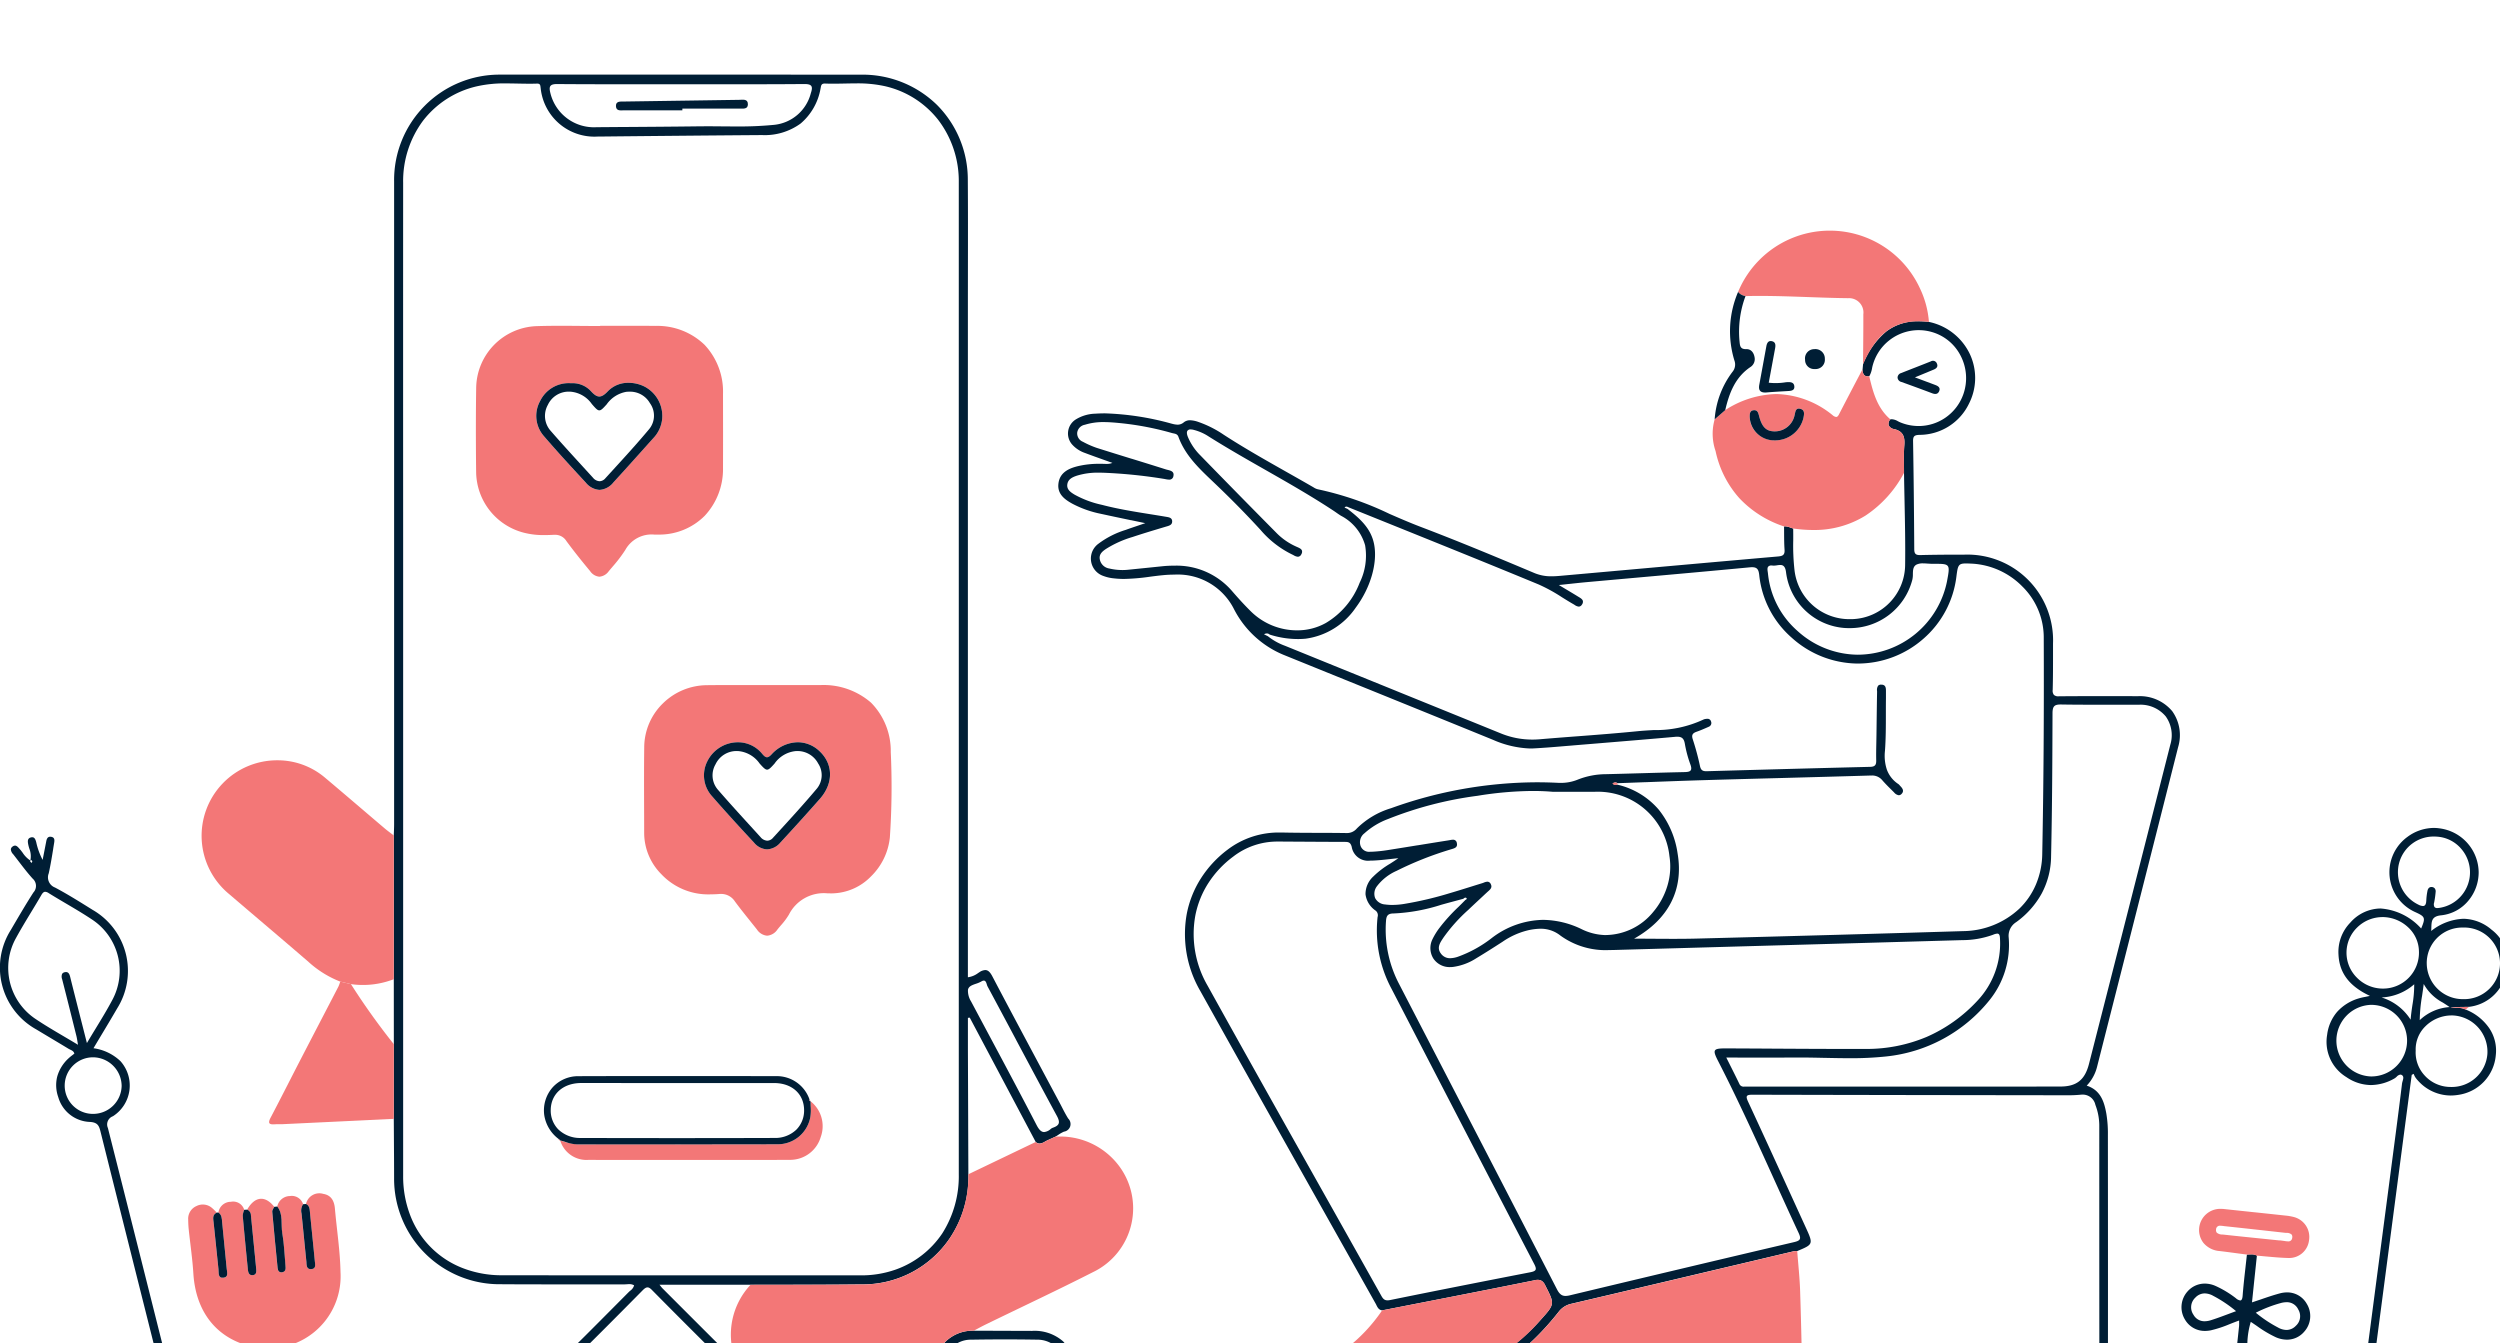 <svg xmlns="http://www.w3.org/2000/svg" xmlns:xlink="http://www.w3.org/1999/xlink" width="335" height="180" viewBox="0 0 335 180">
  <defs>
    <clipPath id="clip-path">
      <path id="Mask" d="M0,0H335a0,0,0,0,1,0,0V162.2A17.8,17.8,0,0,1,317.2,180H17.8A17.8,17.8,0,0,1,0,162.2V0A0,0,0,0,1,0,0Z" transform="translate(335 180) rotate(-180)" fill="#fff"/>
    </clipPath>
    <clipPath id="clip-path-2">
      <path id="Clip_2" data-name="Clip 2" d="M0,0H336V188H0Z" fill="none"/>
    </clipPath>
  </defs>
  <g id="Recurso_6_2x" data-name="Recurso 6@2x" clip-path="url(#clip-path)">
    <g id="Group_62" data-name="Group 62" transform="translate(0 10)">
      <g id="Group_3" data-name="Group 3">
        <path id="Clip_2-2" data-name="Clip 2" d="M0,0H336V188H0Z" fill="none"/>
        <g id="Group_3-2" data-name="Group 3" clip-path="url(#clip-path-2)">
          <path id="Fill_1" data-name="Fill 1" d="M331.347,188h-.166c-3.81-.013-7.652-.029-11.366-.044l-2.778-.011-55.192-.223c-37.71-.152-80.451-.325-122.264-.5-19.143-.079-39.257-.164-61.491-.261-14.721-.064-29.989-.134-43.46-.2h-.014l-21.852-.1h-.326c-.11,0-.194,0-.273-.01-.311-.029-.643-.1-.649-.539-.005-.366.192-.541.622-.552.163,0,.326,0,.45,0H24.473q-.384-1.539-.766-3.073l-.01-.041c-.554-2.223-1.126-4.521-1.7-6.808q-1.145-4.56-2.291-9.12l-.031-.122c-2.04-8.117-4.149-16.511-6.212-24.783-.187-.751-.375-1.212-1.413-1.274a4.573,4.573,0,0,1-4.245-3.33,4.757,4.757,0,0,1-.135-2.758,5.237,5.237,0,0,1,1.456-2.38,6.153,6.153,0,0,1,.563-.471c.093-.072.185-.143.275-.216-.076-.306-.32-.422-.557-.534a2.5,2.5,0,0,1-.229-.118c-.766-.465-1.541-.928-2.291-1.376l-.027-.016c-.652-.39-1.327-.793-1.988-1.193a9.464,9.464,0,0,1-3.414-13.347c1.052-1.8,2-3.422,3.021-5.011a1.292,1.292,0,0,0-.095-1.847c-.655-.721-1.259-1.509-1.844-2.272-.251-.327-.51-.665-.771-1a1.017,1.017,0,0,1-.315-.682.525.525,0,0,1,.233-.348.541.541,0,0,1,.325-.128c.227,0,.4.2.575.4l.081.091c.135.149.254.31.379.48a3.5,3.5,0,0,0,1.022,1.028,2.806,2.806,0,0,0-.14-1.6,5.409,5.409,0,0,1-.152-.581c-.071-.381-.105-.764.313-.9a.72.72,0,0,1,.222-.04c.342,0,.455.331.55.7a9.294,9.294,0,0,0,.85,2.334l.127-.645c.119-.6.242-1.23.36-1.848.054-.284.162-.61.528-.61a.824.824,0,0,1,.185.023c.424.1.4.45.349.77q-.067.4-.131.8l0,.025c-.176,1.082-.359,2.2-.6,3.289a1.457,1.457,0,0,0,.841,1.9c1.607.852,3.178,1.833,4.7,2.782l.338.211a9.443,9.443,0,0,1,3.294,13.2c-.707,1.221-1.445,2.451-2.159,3.64l-.015.025c-.329.548-.67,1.115-1,1.677a6.507,6.507,0,0,1,3.614,1.734,4.891,4.891,0,0,1-1.014,7.381,1.166,1.166,0,0,0-.669,1.575c2.95,11.644,5.8,22.977,8.944,35.522l.068.272c.672,2.678,1.367,5.448,1.979,8.19.1.462.276.463.589.463h.012l2.709,0h.01c2.723,0,5.539.007,8.309.03h.019a.7.7,0,0,0,.567-.178c.127-.16.068-.41.016-.631a2.014,2.014,0,0,1-.05-.259c-.342-3.584-.71-7.226-1.066-10.748l0-.044q-.152-1.5-.3-3a1.43,1.43,0,0,1,.79-.175c.107,0,.218-.005.326-.018l.677,7.058.646,6.737q.006.062.011.122c.059.654.105,1.171,1.156,1.171,11.84.014,23.867.072,35.5.128l8.717.041H85.2a1.536,1.536,0,0,0-.572-.827c-.064-.056-.124-.109-.181-.167l-1.815-1.823-.076-.076c-2.617-2.629-5.322-5.348-8.025-7.987-.455-.444-.641-.753-.641-1.066a1.546,1.546,0,0,1,.606-1.029c2.591-2.514,5.179-5.119,7.681-7.637q1.034-1.04,2.067-2.079c.065-.066.138-.128.208-.188a1.3,1.3,0,0,0,.518-.717,1.173,1.173,0,0,0-.649-.163c-.107,0-.214.008-.317.015s-.214.016-.318.016l-2.412,0q-1.91,0-3.819,0h-.308l-3.539,0c-2.591,0-4.583-.006-6.458-.02a14.138,14.138,0,0,1-14.341-14.167c0-1.854-.014-3.74-.026-5.563v-.01q-.008-1.217-.015-2.433,0-5,.007-10.006l-.005-8.6V101.953c0-.16.01-.32.016-.48.012-.354.025-.715.025-1.072q0-15.172,0-30.345v-.525c0-18.1,0-36.82,0-55.226A14.127,14.127,0,0,1,66.985,0H67l14,0h8.142c8.616,0,17.526,0,26.29.005a14.264,14.264,0,0,1,10.119,4.049,14.166,14.166,0,0,1,4.136,10.063c.029,3.872.022,7.81.015,11.617v.1c0,1.646-.006,3.348-.006,5.021v90.1a2.921,2.921,0,0,0,1.383-.575l.143-.092a1.546,1.546,0,0,1,.8-.3c.358,0,.643.251.952.841,2.262,4.309,4.6,8.674,6.853,12.894l.014.027.066.123q1.048,1.959,2.095,3.919c.108.2.214.408.316.606.257.5.522,1.011.824,1.49a1.027,1.027,0,0,1-.57,1.753,4.5,4.5,0,0,0-.777.44c-.114.075-.23.151-.346.22l-.347.158c-.255.116-.545.247-.82.379-.086.041-.172.089-.255.136a1.543,1.543,0,0,1-.715.261.8.8,0,0,1-.529-.218c-2.718-5.125-5.8-10.934-8.835-16.652,0,0-.007,0-.016,0a.677.677,0,0,0-.071.008c-.039.005-.092.012-.162.019q0,.643,0,1.291c0,.9,0,1.93,0,2.924q.017,4.789.036,9.579l0,.423.005,1.339q.01,2.7.02,5.395a14.7,14.7,0,0,1-2.479,8.563,14.067,14.067,0,0,1-11.891,6.2c-3.429.041-6.917.043-10.29.045-1.484,0-3.013,0-4.529.006H88.373c.077.093.137.168.187.23a2.745,2.745,0,0,0,.2.239l.021.021c2.954,2.956,6.008,6.013,9.022,9.012a1.25,1.25,0,0,1,.11.133c.1.126.194.257.357.257a.43.43,0,0,0,.192-.052c-.064.377.172.553.4.723a1.5,1.5,0,0,1,.287.253c.057.073.12.144.181.213.276.312.536.606.37,1.1L94.364,179.7l-.878.889-5.261,5.327H127.2c-1.873-1.633-1.985-3.607-1.94-5.488.051-2.144.031-4.273,0-6.448a6.414,6.414,0,0,1,.795-3.44,5.217,5.217,0,0,1,4.3-2.227h.125l2.319.009h.069c1.77.007,3.6.015,5.4.019a5.78,5.78,0,0,1,4.2,1.414,5.629,5.629,0,0,1,1.429,4.153c0,.765,0,1.541-.007,2.291-.009,1.6-.018,3.25.022,4.878a5.712,5.712,0,0,1-2.2,5.033h21.917c.116.008.231.018.346.028.237.021.482.042.723.043q2.993.018,5.987.032h.139c5.022.025,10.215.052,15.326.105h.065c.826,0,1.126-.172,1.168-1.138a12.662,12.662,0,0,1,2.38-6.951,11.136,11.136,0,0,1,5.823-4.147,21.185,21.185,0,0,0,5.978-2.877,27.853,27.853,0,0,0,4.916-4.382c.9-.994,1.391-1.542,1.472-2.111s-.222-1.155-.823-2.343l-.046-.09c-.288-.572-.554-.774-1.013-.774a2.286,2.286,0,0,0-.452.053c-5.246,1.062-10.586,2.107-15.752,3.118l-.009,0-.156.031-4.5.881c-.439-.057-.605-.386-.765-.705l0-.007c-.032-.063-.065-.129-.1-.191-2.091-3.723-4.219-7.508-6.277-11.168l-.033-.059-.01-.018c-5.638-10.028-11.468-20.4-17.16-30.618a15.2,15.2,0,0,1-1.828-10.37,13.7,13.7,0,0,1,1.862-4.7,14.693,14.693,0,0,1,3.589-3.884,11.286,11.286,0,0,1,7.07-2.309c.1,0,.209,0,.312,0,1.6.034,3.223.039,4.795.044,1.216,0,2.473.007,3.716.025h.044a1.715,1.715,0,0,0,1.4-.612,11,11,0,0,1,4.585-2.715,58.027,58.027,0,0,1,19.537-3.474c.926,0,1.867.024,2.8.07.131.007.261.01.388.01a5.919,5.919,0,0,0,2.295-.439,10.338,10.338,0,0,1,3.738-.727c1.592-.038,3.2-.084,4.761-.129h.01c1.893-.054,3.849-.11,5.774-.152.419-.009.725-.053.853-.241.107-.155.092-.4-.046-.784a15.893,15.893,0,0,1-.74-2.763c-.117-.694-.392-.952-1.017-.952-.082,0-.17,0-.269.013-3.468.313-6.994.6-10.4.882l-.253.021-2.12.174q-.752.062-1.5.127l-.034,0c-1.531.131-3.113.267-4.675.35-.152.008-.307.012-.46.012a13.462,13.462,0,0,1-4.993-1.169c-7.417-3.021-14.92-6.062-22.176-9l-5.944-2.409a13.082,13.082,0,0,1-6.584-6.116A8.425,8.425,0,0,0,157.344,67c-.484,0-1,.026-1.528.077-.567.055-1.14.128-1.695.2a27.809,27.809,0,0,1-3.487.3,11.687,11.687,0,0,1-1.378-.077,5.394,5.394,0,0,1-1.392-.317,2.46,2.46,0,0,1-.689-4.312A11.874,11.874,0,0,1,150.863,61l.029-.011c.523-.191,1.04-.365,1.639-.567l.026-.009c.286-.1.588-.2.912-.31l-1.908-.4-.023,0-.014,0c-1.384-.289-2.69-.563-4-.85a14.048,14.048,0,0,1-3.818-1.35c-1.056-.579-2.015-1.3-1.883-2.646.153-1.56,1.426-2.085,2.517-2.367a12.1,12.1,0,0,1,3.07-.338c.233,0,.474,0,.738.012l.151,0a1.849,1.849,0,0,0,.76-.138c-.369-.133-.742-.265-1.1-.393-.84-.3-1.709-.607-2.557-.93a4.12,4.12,0,0,1-1.695-1.094,2.226,2.226,0,0,1,.473-3.419,5.263,5.263,0,0,1,2.614-.758c.421-.028.856-.042,1.292-.042a37.405,37.405,0,0,1,8.876,1.371l.09.022a3.181,3.181,0,0,0,.743.123,1.266,1.266,0,0,0,.828-.307,1.3,1.3,0,0,1,.853-.285,3.728,3.728,0,0,1,1.1.224,14.6,14.6,0,0,1,3.406,1.719c2.753,1.786,5.655,3.426,8.461,5.012,1.148.649,2.335,1.32,3.5,1.995l.084.049a1.743,1.743,0,0,0,.562.251,42.678,42.678,0,0,1,9.6,3.295c1.36.592,2.764,1.2,4.169,1.737,5.133,1.95,10.154,4.046,15.273,6.2a5.734,5.734,0,0,0,2.291.427c.32,0,.669-.018,1.1-.056q4.677-.416,9.354-.836c6.509-.583,13.24-1.185,19.886-1.765.628-.055.918-.205.868-.913s-.055-1.458-.059-2.171v-.009c0-.3,0-.62-.009-.929a1.037,1.037,0,0,1,.157-.012,2.019,2.019,0,0,1,.693.166,3.674,3.674,0,0,0,.375.123c.01.53.009,1.068.007,1.59a29.636,29.636,0,0,0,.172,4.008,7.4,7.4,0,0,0,7.49,6.548c.136,0,.276,0,.413-.01a7.325,7.325,0,0,0,6.918-7.2c.039-2.873-.021-5.794-.078-8.619-.025-1.241-.052-2.519-.069-3.777,0-.374,0-.753-.007-1.119-.01-.842-.021-1.712.047-2.562.086-1.092-.112-1.88-1.358-2.179a.958.958,0,0,1-.74-.515.851.851,0,0,1,.229-.792,1.035,1.035,0,0,1,.184-.017,1.824,1.824,0,0,1,.823.267c.109.056.222.113.336.16a6.416,6.416,0,0,0,2.436.483,6.312,6.312,0,0,0,3.644-1.152,6.39,6.39,0,0,0,2.369-3.151,6.5,6.5,0,0,0-.368-5.094A6.261,6.261,0,0,0,258.9,34.5a6.369,6.369,0,0,0-5.77,1.133,6.347,6.347,0,0,0-2.267,3.666v.006a3.316,3.316,0,0,1-.379,1.112,1.467,1.467,0,0,1-.195.014.647.647,0,0,1-.486-.171,1.078,1.078,0,0,1-.214-.794q.029-.319.059-.636l0-.024a10.951,10.951,0,0,1,3.1-4.374,6.852,6.852,0,0,1,4.364-1.379,11.976,11.976,0,0,1,1.369.083,7.846,7.846,0,0,1,5.5,4.354,7.564,7.564,0,0,1-.135,6.593,7.376,7.376,0,0,1-6.63,4.188c-.658.028-.875.153-.864.843.076,4.55.127,9.282.158,14.466,0,.606.185.8.749.8h.07c1.534-.039,3.159-.057,5.27-.057h.6a11.486,11.486,0,0,1,11.906,11.9q0,.738,0,1.476v.046c0,1.539,0,3.13-.043,4.694a.906.906,0,0,0,.166.683.886.886,0,0,0,.666.181h.031c1.644-.015,3.375-.022,5.445-.022,1.68,0,3.389,0,5.041.009h.061a5.65,5.65,0,0,1,4.6,2,5.515,5.515,0,0,1,.794,4.833c-2.643,10.477-5.348,21.126-7.964,31.425l-.035.139q-1.425,5.608-2.848,11.216a5.635,5.635,0,0,1-1.4,2.574c1.907.612,2.357,2.248,2.628,3.733a16.079,16.079,0,0,1,.211,2.855c.012,13.938.021,28.76-.016,43.279a1.5,1.5,0,0,0,.257,1.07,1.322,1.322,0,0,0,.975.256h.048c.927-.008,1.891-.012,2.946-.012,2.17,0,4.371.017,6.5.034,1.263.01,2.568.02,3.855.027.057,0,.114,0,.17,0s.119,0,.176,0c.337,0,.671-.055.737-.707.433-4.278.9-8.625,1.346-12.829q.292-2.736.582-5.469a3.638,3.638,0,0,0,.008-.478v-.008c0-.087,0-.178,0-.277-.425.149-.841.313-1.244.472a15.591,15.591,0,0,1-2.531.836,3.866,3.866,0,0,1-.789.084,3.049,3.049,0,0,1-2.7-1.535,3.165,3.165,0,0,1,.362-3.767,3.066,3.066,0,0,1,2.3-1.039,3.564,3.564,0,0,1,1.409.3,13.572,13.572,0,0,1,2.759,1.66,1.148,1.148,0,0,0,.578.3c.193,0,.3-.212.332-.689.1-1.3.25-2.619.394-3.894v-.01c.058-.512.118-1.041.174-1.561.091,0,.184-.006.274-.011.109-.006.22-.011.329-.011a1.5,1.5,0,0,1,.735.159l-.341,3.233-.016.155-.3,2.886c.412-.136.81-.273,1.195-.4.865-.3,1.679-.576,2.512-.8a3.8,3.8,0,0,1,.993-.138,2.993,2.993,0,0,1,2.627,1.509,3.124,3.124,0,0,1-.341,3.77,3.02,3.02,0,0,1-2.3,1.056,3.779,3.779,0,0,1-1.511-.335,15.567,15.567,0,0,1-2.528-1.507l-.01-.007c-.258-.176-.525-.359-.8-.538a11.026,11.026,0,0,0-.457,2.8c-.026.348-.052.708-.092,1.059-.248,2.18-.479,4.4-.7,6.547v.008c-.275,2.644-.559,5.374-.878,8.054a1.192,1.192,0,0,0,.133.934c.169.19.473.227.943.227h.04c1.434-.006,2.753-.009,4.033-.009,3.478,0,6.588.022,9.507.068h.052c.828,0,1.017-.337,1.107-1.044.706-5.532,1.438-11.119,2.146-16.523l.318-2.426q.695-5.307,1.392-10.614l.075-.57q.9-6.841,1.794-13.684c.327-2.5.607-4.708.855-6.754a2.22,2.22,0,0,1,.081-.337c.087-.3.176-.6-.076-.787a.382.382,0,0,0-.228-.082.845.845,0,0,0-.5.289,1.66,1.66,0,0,1-.284.224,6.488,6.488,0,0,1-3.151.888,5.889,5.889,0,0,1-3.3-1.066,5.526,5.526,0,0,1-2.578-5.662,5.821,5.821,0,0,1,1.332-3.071,6.24,6.24,0,0,1,2.866-1.8,8.111,8.111,0,0,1,.886-.211c.189-.038.4-.082.652-.137-2.773-1.3-4.113-3.075-4.217-5.581a5.63,5.63,0,0,1,1.589-4.242,5.464,5.464,0,0,1,4.041-1.889,8.066,8.066,0,0,1,5.45,2.682c.6-1.423.549-1.586-.745-2.177a5.852,5.852,0,0,1-1.092-10.1,6,6,0,0,1,3.525-1.2,5.291,5.291,0,0,1,.78.058,6,6,0,0,1,5.238,5.895,5.932,5.932,0,0,1-1.431,3.857,5.465,5.465,0,0,1-3.6,1.9c-1.264.127-1.284.793-1.31,1.635,0,.149-.009.3-.021.464a7.432,7.432,0,0,1,4.321-1.637,5.951,5.951,0,0,1,3.786,1.478,5.409,5.409,0,0,1,1.908,5.9,5.743,5.743,0,0,1-4.94,4.422l-1.233.019h-.024l-1.236.019a3.908,3.908,0,0,0,.821.086,2.63,2.63,0,0,1,1.213.237,6.9,6.9,0,0,1,3.166,2.507,5.36,5.36,0,0,1,.877,3.6,5.868,5.868,0,0,1-5.019,5.328,6.385,6.385,0,0,1-1.034.087A5.905,5.905,0,0,1,324,134.791a3.2,3.2,0,0,1-.37-.469,1.828,1.828,0,0,1-.145-.292c-.019-.046-.038-.091-.059-.134l-.118.063-.137.073-.361,2.737-.071.538q-.337,2.555-.673,5.111l-1.123,8.557q-1.187,9.047-2.376,18.094l-.357,2.725-.012.089c-.6,4.589-1.224,9.335-1.86,14-.053.394-.027.61.09.745s.332.19.721.19h.025c1.209-.007,2.466-.01,3.845-.01,2.493,0,5.022.011,7.468.021l2.593.01a5.8,5.8,0,0,1,1.068.068.51.51,0,0,1,.406.526.526.526,0,0,1-.425.513A4.594,4.594,0,0,1,331.347,188ZM225.164,186.38h.016c4.187.055,8.348.076,11.506.089l12.251.045.608,0h.019c10.118.037,20.581.075,30.871.123h.029a.96.96,0,0,0,.691-.172.9.9,0,0,0,.175-.658c-.022-12.855-.025-25.925-.027-38.566V140.73a7.8,7.8,0,0,0-.523-2.682,1.731,1.731,0,0,0-1.7-1.372,2.537,2.537,0,0,0-.271.015,17.143,17.143,0,0,1-1.855.074h-.419c-14.829-.019-28.2-.038-41.71-.072h-.013c-.435,0-.636.049-.717.177s-.039.348.149.756c2.255,4.856,4.514,9.81,6.7,14.6l0,0,1.005,2.2c.532,1.165.8,1.75.639,2.157-.153.39-.692.614-1.766,1.061-.051,0-.1,0-.155,0a1.351,1.351,0,0,0-.32.025l-7.627,1.806-.435.1c-7.1,1.681-14.435,3.42-21.7,5.122a2.906,2.906,0,0,0-1.739,1.1c-3.954,5-8.087,8-13,9.462a10.047,10.047,0,0,0-5.3,3.923,10.977,10.977,0,0,0-2.008,6.284c0,.582.119.859.762.859h.024c2.354-.027,4.74-.03,7.047-.033l2.4,0,3.292.012h.059c6.478.024,13.176.048,19.763.064.072,0,.148.008.223.015s.158.016.236.016a.552.552,0,0,0,.519-.273h1.111a.609.609,0,0,0,.566.3,2.323,2.323,0,0,0,.313-.029h.006A2.154,2.154,0,0,1,225.164,186.38Zm-90.6-16.9c-1.469,0-2.954.013-4.414.038a3.64,3.64,0,0,0-3.709,3.733c-.044,2.865-.044,5.8,0,8.725a3.669,3.669,0,0,0,3.586,3.754c1.521.049,3.063.073,4.584.073,1.5,0,3.023-.024,4.521-.072a3.551,3.551,0,0,0,2.584-1.141,4.1,4.1,0,0,0,1-2.722c.014-1.025.01-2.066.006-3.073v-.041q0-.594,0-1.189c0-.448,0-.9,0-1.344,0-.971.01-1.971-.009-2.96a3.879,3.879,0,0,0-1.059-2.661,3.73,3.73,0,0,0-2.634-1.084C137.531,169.492,136.033,169.479,134.563,169.479Zm-47.8-6.969c-.187,0-.378.116-.657.4-3.31,3.358-6.782,6.832-10.32,10.327-.249.245-.415.453-.415.67a.985.985,0,0,0,.381.64c2.577,2.537,5.176,5.139,7.689,7.655q1.368,1.37,2.735,2.737c.112.112.229.221.354.336l.2.189c.071-.06.141-.117.209-.174l0,0a5.559,5.559,0,0,0,.422-.368q1.489-1.486,2.976-2.974c2.436-2.437,4.954-4.957,7.455-7.411a.957.957,0,0,0,.365-.626c0-.217-.149-.407-.426-.682-3.3-3.271-6.835-6.785-10.324-10.322C87.146,162.627,86.951,162.509,86.765,162.509ZM306.4,164.495a2.987,2.987,0,0,0-.785.116,17.555,17.555,0,0,0-3.338,1.294,16.98,16.98,0,0,0,2.971,1.978,2.4,2.4,0,0,0,1.142.332,1.749,1.749,0,0,0,1.26-.564,1.727,1.727,0,0,0,.315-2.181A1.67,1.67,0,0,0,306.4,164.495Zm-10.964-1.179h0a1.728,1.728,0,0,0-1.266.572,1.76,1.76,0,0,0-.238,2.3,1.665,1.665,0,0,0,1.494.86,2.772,2.772,0,0,0,.815-.135c.757-.235,1.5-.514,2.291-.81.354-.133.72-.27,1.1-.408a17.156,17.156,0,0,0-3.053-2.048,2.4,2.4,0,0,0-1.144-.33ZM171.191,102.769a9.64,9.64,0,0,0-5.944,2.019,13.509,13.509,0,0,0-3.315,3.525,12.464,12.464,0,0,0-1.741,4.282,13.789,13.789,0,0,0,1.635,9.5c5.02,9.053,10.177,18.228,15.164,27.1l.007.012.069.122c2.635,4.688,5.36,9.537,8.032,14.308.221.4.419.609.829.609a1.88,1.88,0,0,0,.37-.043c6.675-1.36,13.233-2.644,18.768-3.721.42-.082.622-.178.7-.331s.023-.382-.181-.774c-6.53-12.549-13.042-25.13-19.107-36.857a16.533,16.533,0,0,1-1.886-9.574q0-.039.009-.076a.78.78,0,0,0-.279-.854,3.121,3.121,0,0,1-1.342-2.176,3.183,3.183,0,0,1,1.041-2.386,11.5,11.5,0,0,1,2.248-1.715c.368-.235.747-.478,1.111-.739-.368.035-.743.076-1.1.116-.809.089-1.64.18-2.46.209-.069,0-.139,0-.206,0a2.218,2.218,0,0,1-2.481-1.84c-.175-.668-.5-.67-1-.671-2.292-.006-4.61-.021-6.851-.035l-2.014-.013Zm25.182,7.516a.37.37,0,0,0-.271.147l-.677.182-.048.013-1,.269c-.411.11-.825.225-1.225.336a24.217,24.217,0,0,1-6.379,1.17c-.832,0-1,.331-1.049,1.019a15.678,15.678,0,0,0,1.751,8.426c2.111,4.081,4.26,8.231,6.339,12.244l.111.215c4.83,9.324,9.824,18.966,14.714,28.469.326.633.647.88,1.145.88a2.559,2.559,0,0,0,.587-.083c11.185-2.679,21-5.009,30.02-7.124.474-.111.692-.223.778-.4s.038-.421-.152-.83c-1.14-2.444-2.273-4.941-3.368-7.356l-.009-.02c-2.341-5.162-4.762-10.5-7.4-15.635-.4-.775-.574-1.211-.43-1.446s.588-.275,1.417-.275h.106c2.137.007,4.3.02,6.4.033,3.236.019,6.578.039,9.865.039.833,0,1.653,0,2.436,0a20.675,20.675,0,0,0,8.154-1.62,20.377,20.377,0,0,0,6.777-4.832A11.162,11.162,0,0,0,268,115.813c-.011-.511-.114-.71-.367-.71a1.74,1.74,0,0,0-.552.15,12.025,12.025,0,0,1-4.109.723c-10.447.3-20.984.6-31.173.883l-1.309.037-14.365.406c-.171,0-.342.007-.508.007a10.3,10.3,0,0,1-6.512-1.935,4.2,4.2,0,0,0-2.684-.923,7.9,7.9,0,0,0-1.831.25,10.235,10.235,0,0,0-3.243,1.491c-1.126.727-2.335,1.5-3.544,2.226a7.582,7.582,0,0,1-3.117,1.153,3.409,3.409,0,0,1-.362.02,2.612,2.612,0,0,1-2.26-1.16,2.657,2.657,0,0,1-.111-2.579,9.028,9.028,0,0,1,.939-1.521,23.487,23.487,0,0,1,2.548-2.813c.285-.282.579-.573.865-.867a.374.374,0,0,1,.113-.088c.059-.036.114-.069.123-.119a.126.126,0,0,0-.036-.1A.162.162,0,0,0,196.373,110.285ZM67.841,1.177a16.549,16.549,0,0,0-3.99.4,12.682,12.682,0,0,0-7.165,4.6,13.545,13.545,0,0,0-2.664,8.3c-.007,16.189-.005,32.529,0,48.332v1.651q0,8.254,0,16.508,0,8.27,0,16.539V99.16c0,15.831,0,32.2,0,48.419A14.526,14.526,0,0,0,55,152.932a12.242,12.242,0,0,0,6.923,6.962,14.356,14.356,0,0,0,5.336.991c5.99.007,12.334.011,19.962.011q8.8,0,17.6,0l10.393,0a13.792,13.792,0,0,0,4.82-.777,12.578,12.578,0,0,0,6.218-4.823,14.275,14.275,0,0,0,2.225-7.93c0-34.728,0-70.052,0-104.213V14.571c0-.142,0-.289,0-.435a13.509,13.509,0,0,0-2.8-8.127,12.622,12.622,0,0,0-7.127-4.467,16.837,16.837,0,0,0-3.876-.367c-.509,0-1.021.01-1.517.02s-1.014.02-1.521.02c-.4,0-.755-.006-1.088-.019H110.5c-.427,0-.473.262-.521.54-.009.052-.018.1-.03.156a7.919,7.919,0,0,1-2.66,4.656A8.148,8.148,0,0,1,102.112,8.1c-6.573.049-13.748.114-21.935.2h-.108a7.239,7.239,0,0,1-7.617-6.462c-.008-.049-.013-.1-.019-.145-.029-.263-.054-.49-.431-.49h-.035c-.313.011-.643.016-1.01.016-.536,0-1.08-.011-1.56-.021-.51-.01-1.037-.021-1.556-.021ZM131.829,121.4a.645.645,0,0,0-.319.112,3.832,3.832,0,0,1-.742.314c-.5.173-.976.336-1.061.809a2.691,2.691,0,0,0,.41,1.546l.064.119q1.035,1.942,2.072,3.883c2.2,4.111,4.466,8.361,6.647,12.57.342.66.645.942,1.013.942a1.542,1.542,0,0,0,.9-.428,1.126,1.126,0,0,1,.316-.167c.412-.147.644-.319.728-.54.092-.241.019-.559-.238-1.032-1.844-3.4-3.694-6.87-5.483-10.226l0-.007c-1.181-2.216-2.52-4.728-3.811-7.129a1.465,1.465,0,0,1-.09-.246C132.161,121.675,132.076,121.4,131.829,121.4ZM12.459,131.679a3.8,3.8,0,0,0-3.79,3.76,3.784,3.784,0,0,0,3.763,3.822h.035a3.828,3.828,0,0,0,3.833-3.742,3.868,3.868,0,0,0-3.787-3.84Zm316.008-5.611h0a5.013,5.013,0,0,0-3.525,1.518,4.314,4.314,0,0,0-1.24,3.2,4.53,4.53,0,0,0,1.186,3.312,4.674,4.674,0,0,0,3.2,1.546c.11.007.222.01.331.01a4.787,4.787,0,0,0,4.893-4.446,4.873,4.873,0,0,0-4.573-5.135c-.09-.006-.183-.009-.276-.009Zm-97.143,5.646c.186.373.367.734.543,1.085l.011.021c.42.838.818,1.63,1.2,2.427a.607.607,0,0,0,.637.361c.047,0,.1,0,.143,0s.1,0,.143,0h7.919l12.668,0c8.466,0,15.295,0,21.492-.012,2.18,0,3.293-.88,3.843-3.029,3.475-13.6,7.179-28.111,10.9-42.78a4.327,4.327,0,0,0-.616-3.79,4.391,4.391,0,0,0-3.568-1.564c-.516,0-1.077,0-1.712,0l-1.912,0H282.7q-1.146,0-2.292,0c-1.684,0-2.98-.009-4.2-.031h-.082c-.851,0-1.085.252-1.088,1.173v.005c-.02,5.929-.043,12.649-.194,19.248a10.738,10.738,0,0,1-1.272,4.928,11.676,11.676,0,0,1-3.406,3.813,2.153,2.153,0,0,0-1,2.071,11.792,11.792,0,0,1-2.562,8.368,20.448,20.448,0,0,1-13.93,7.565,44.385,44.385,0,0,1-4.861.227c-1.107,0-2.233-.024-3.322-.047l-.081,0c-1.055-.023-2.145-.046-3.218-.046l-.5,0c-1.067.007-2.208.011-3.593.011l-2.819,0C233.31,131.715,232.326,131.713,231.324,131.713Zm86.389-7.064a4.8,4.8,0,0,0-.01,9.594h.039a4.795,4.795,0,0,0,3.414-8.173,4.833,4.833,0,0,0-3.389-1.421ZM6.059,109.5c-.22,0-.371.181-.528.454-.445.768-.911,1.538-1.363,2.282-.684,1.129-1.391,2.3-2.033,3.473a8.223,8.223,0,0,0,2.678,10.864c1.19.8,2.429,1.528,3.74,2.3.613.361,1.245.734,1.9,1.128-.033-.189-.06-.35-.083-.492-.044-.271-.076-.466-.125-.663-.673-2.707-1.282-5.15-1.918-7.63a.985.985,0,0,1,0-.719.543.543,0,0,1,.372-.225.689.689,0,0,1,.148-.017c.35,0,.477.327.556.646.143.588.3,1.212.49,1.966.4,1.58.8,3.159,1.224,4.82l.529,2.083c.392-.661.779-1.3,1.152-1.91l0,0c.806-1.325,1.568-2.576,2.253-3.866a8.231,8.231,0,0,0-2.705-10.77c-1.132-.756-2.326-1.46-3.48-2.141-.77-.454-1.564-.923-2.333-1.4A.931.931,0,0,0,6.059,109.5Zm318.719,12.358c-.066.557-.144,1.08-.22,1.585a21.027,21.027,0,0,0-.314,3.257,6.4,6.4,0,0,1,4-1.751c-.289-.212-.6-.408-.9-.6A6.271,6.271,0,0,1,324.779,121.856Zm-1.273.033a7.132,7.132,0,0,1-4.38,1.769,7.071,7.071,0,0,1,3.9,2.979c.051-.69.145-1.328.235-1.944A15.977,15.977,0,0,0,323.505,121.89Zm6.488-7.6h-.05a4.751,4.751,0,0,0-4.757,4.908,4.836,4.836,0,0,0,4.839,4.687h.057a4.8,4.8,0,1,0-.089-9.594Zm-10.729-1.4a4.83,4.83,0,0,0-3.4,1.387,4.712,4.712,0,0,0-.04,6.728,4.882,4.882,0,0,0,3.49,1.465,4.812,4.812,0,0,0,4.824-5,4.469,4.469,0,0,0-1.453-3.215A5.042,5.042,0,0,0,319.263,112.887ZM199.3,108.146a.505.505,0,0,1,.466.329c.23.447-.069.71-.358.964-.047.041-.093.082-.137.123-.324.3-.662.618-.96.895-.52.483-1.056.98-1.575,1.479a22.161,22.161,0,0,0-3.339,3.74l-.065.1c-.381.581-.813,1.239-.268,1.976a1.478,1.478,0,0,0,1.254.649,3.425,3.425,0,0,0,1.02-.19,16.4,16.4,0,0,0,4.585-2.535,11.625,11.625,0,0,1,6.848-2.415,12.119,12.119,0,0,1,5.21,1.269,7.581,7.581,0,0,0,2.994.765c.087,0,.176,0,.263,0a8.341,8.341,0,0,0,6.275-3.072,9.777,9.777,0,0,0,1.9-3.465,8.915,8.915,0,0,0,.291-4.038,9.643,9.643,0,0,0-10.066-8.617l-2.035,0H208.09c-.85-.075-1.752-.113-2.679-.113a47.574,47.574,0,0,0-7.431.648,49.609,49.609,0,0,0-12,3.118,9.872,9.872,0,0,0-3.151,1.911,1.5,1.5,0,0,0-.5,1.718,1.217,1.217,0,0,0,1.3.749c.06,0,.121,0,.188,0a19.049,19.049,0,0,0,2.14-.223c1.329-.209,2.679-.428,3.985-.64l.013,0,.013,0c1.357-.22,2.759-.448,4.14-.664.055-.008.111-.02.171-.031a2.192,2.192,0,0,1,.409-.054.491.491,0,0,1,.525.429c.146.587-.28.712-.692.832-.061.018-.122.036-.18.055a45.062,45.062,0,0,0-7.21,2.861,6.694,6.694,0,0,0-2.61,2.043,1.641,1.641,0,0,0-.252,1.6,1.613,1.613,0,0,0,1.339.856,7.092,7.092,0,0,0,.963.063,10.159,10.159,0,0,0,1.544-.128,47.443,47.443,0,0,0,6.164-1.451c.976-.286,1.962-.595,2.915-.893q.711-.223,1.424-.443c.066-.02.134-.045.2-.07A1.487,1.487,0,0,1,199.3,108.146Zm19.672,7.635c.83,0,1.691.006,2.525.012h.031c.872.006,1.773.012,2.678.012,1.221,0,2.233-.011,3.186-.036,13.311-.343,24.989-.67,35.7-1a11.186,11.186,0,0,0,7.5-3.008,9.861,9.861,0,0,0,2.216-3.225,10.866,10.866,0,0,0,.853-4.081c.177-9.087.244-18.63.2-29.174a9.575,9.575,0,0,0-2.875-6.7,10.248,10.248,0,0,0-6.67-3.048c-.356-.017-.635-.031-.869-.031-1.064,0-1.1.282-1.3,1.85a13.139,13.139,0,0,1-4.41,8.24,13.322,13.322,0,0,1-8.776,3.324h-.1a13.35,13.35,0,0,1-8.79-3.481,12.913,12.913,0,0,1-4.327-8.308c-.075-.759-.239-1.121-.965-1.121-.092,0-.192.005-.307.016-5.167.49-10.423.96-15.507,1.415q-3.163.283-6.326.568c-.761.069-1.506.15-2.37.243l-.02,0c-.427.046-.878.1-1.364.146l.908.542c.609.363,1.135.676,1.645.992l.09.054.011.007c.253.152.515.309.569.553a.616.616,0,0,1-.133.478.507.507,0,0,1-.419.268A1.169,1.169,0,0,1,211,71.06l0,0c-.053-.033-.1-.065-.154-.094-.509-.29-1.018-.607-1.51-.913a22.206,22.206,0,0,0-3.164-1.738c-6.325-2.617-12.771-5.216-19.005-7.73-2.111-.851-4.294-1.731-6.451-2.6l-.031-.015a.693.693,0,0,0-.275-.087.282.282,0,0,0-.235.142l.38.159c1.643,1.27,3.152,2.588,3.573,4.734.492,2.509-.472,5.846-2.455,8.5a9.7,9.7,0,0,1-6.7,4.164c-.354.034-.714.05-1.071.05a12.434,12.434,0,0,1-3.769-.6.547.547,0,0,0-.37-.152.817.817,0,0,0-.384.114l.529.268a8.086,8.086,0,0,0,2.284,1.273c4.92,2,9.925,4.03,14.766,5.994l.241.1c4.543,1.843,9.242,3.749,13.887,5.636a11.1,11.1,0,0,0,4.255.839c.334,0,.675-.015,1.014-.044,1.686-.144,3.393-.275,5.044-.4h.009c2.651-.2,5.393-.415,8.083-.682.694-.069,1.407-.109,2.1-.148a15.149,15.149,0,0,0,6.665-1.407,1.013,1.013,0,0,1,.346-.09,1.206,1.206,0,0,1,.163-.012.473.473,0,0,1,.512.352.533.533,0,0,1-.275.7l-.12.053c-.5.22-1.014.447-1.535.627-.572.2-.7.459-.508,1.036a34.941,34.941,0,0,1,.96,3.57c.112.505.328.684.826.684h.07c8.617-.245,15.585-.431,21.93-.586.674-.017.8-.318.787-.868-.016-.8,0-1.621.016-2.411.006-.312.012-.625.017-.938l.016-1.215v-.032c.019-1.473.038-3,.066-4.493,0-.06,0-.121,0-.187V82.6a1,1,0,0,1,.149-.722.536.536,0,0,1,.4-.136h.058c.589.029.586.5.583.925,0,.063,0,.124,0,.183,0,.178,0,.36,0,.536,0,.061,0,.121,0,.181-.01.709-.01,1.431-.011,2.129,0,1.618,0,3.289-.122,4.925a5.953,5.953,0,0,0,.255,2.508,3.932,3.932,0,0,0,1.547,1.939.9.9,0,0,1,.167.165c.027.031.054.063.082.092.295.3.548.656.194,1.038a.531.531,0,0,1-.389.2,1.01,1.01,0,0,1-.631-.377q-.187-.189-.377-.376c-.406-.4-.826-.82-1.206-1.258a1.756,1.756,0,0,0-1.457-.632l-.111,0c-4.006.121-8.06.229-11.981.334-3.293.088-6.7.179-10.067.278-2.742.08-5.523.185-8.212.286l-.076,0q-1.784.067-3.567.132a.482.482,0,0,0-.286-.1.714.714,0,0,0-.373.128.443.443,0,0,0,.391.186c.057,0,.116-.005.173-.011l.076-.007h0a10.346,10.346,0,0,1,5.55,3.365,12.176,12.176,0,0,1,2.515,5.87c.813,4.84-1.2,8.779-5.819,11.392Zm106.83-6.922.051,0a.56.56,0,0,1,.4.186.639.639,0,0,1,.123.478,12.646,12.646,0,0,1-.2,1.418.738.738,0,0,0,.049.605.462.462,0,0,0,.379.133,2.068,2.068,0,0,0,.34-.034,4.815,4.815,0,0,0,2.857-7.908,4.654,4.654,0,0,0-2.9-1.591,5.509,5.509,0,0,0-.73-.049,4.768,4.768,0,0,0-4.651,3.413,4.824,4.824,0,0,0,2.539,5.71,1.514,1.514,0,0,0,.611.188c.291,0,.431-.227.453-.736a8.312,8.312,0,0,1,.159-1.3C325.311,109.216,325.426,108.859,325.8,108.859Zm-321.616-3.6a.17.17,0,0,0-.08.025.155.155,0,0,0-.05.091.117.117,0,0,0,0,.082.525.525,0,0,0,.14.127c.022.016.045.032.066.049l0-.006,0-.005c.022-.064.044-.128.066-.194l-.015-.032C4.284,105.333,4.252,105.263,4.183,105.263ZM237.388,65.774a.555.555,0,0,0-.442.15c-.147.169-.105.457-.065.735.011.078.023.159.03.235a11.734,11.734,0,0,0,3.935,7.636,12.142,12.142,0,0,0,8.082,3.2h.028a12.251,12.251,0,0,0,11.931-9.777c.23-1.215.345-1.825.1-2.122-.2-.237-.62-.279-1.435-.279-.172,0-.36,0-.566,0h-.034c-.2,0-.4-.015-.6-.029l-.035,0c-.211-.016-.428-.032-.635-.032a1.944,1.944,0,0,0-.827.146c-.509.234-.519.772-.529,1.293a3.127,3.127,0,0,1-.072.749,8.645,8.645,0,0,1-8.481,6.49c-.184,0-.371-.005-.557-.016a8.544,8.544,0,0,1-7.893-7.515c-.107-.821-.453-.931-.778-.931a2.868,2.868,0,0,0-.421.044,2.9,2.9,0,0,1-.429.045,1.063,1.063,0,0,1-.117-.006A1.709,1.709,0,0,0,237.388,65.774Zm-80.047.026a9.82,9.82,0,0,1,7.833,3.494c.981,1.128,1.761,1.965,2.528,2.714a8.8,8.8,0,0,0,6.1,2.458,7.815,7.815,0,0,0,3.861-.987,10.7,10.7,0,0,0,4.534-5.4,8.208,8.208,0,0,0,.727-5.012,6.421,6.421,0,0,0-3.236-3.957c-.2-.123-.4-.26-.585-.392-.132-.093-.268-.188-.405-.278-2.975-1.963-6.122-3.756-9.165-5.49-2.573-1.466-5.234-2.982-7.779-4.595a6.57,6.57,0,0,0-1.751-.74,1.737,1.737,0,0,0-.454-.072.483.483,0,0,0-.43.179c-.114.169-.095.447.058.827a7.572,7.572,0,0,0,1.662,2.463c3.282,3.377,6.75,6.909,10.308,10.5a8.586,8.586,0,0,0,2.561,1.738l.133.059c.252.111.538.236.619.467a.6.6,0,0,1-.077.484.531.531,0,0,1-.468.345,1.328,1.328,0,0,1-.576-.207c-.07-.037-.135-.072-.2-.1a13.109,13.109,0,0,1-4.222-3.285c-1.935-2.11-3.966-4.174-6.209-6.31l-.263-.25c-1.794-1.705-3.649-3.469-4.536-5.921-.128-.35-.386-.4-.659-.458-.068-.014-.139-.028-.207-.047a39.624,39.624,0,0,0-6.8-1.316c-.831-.083-1.58-.151-2.335-.151a8.192,8.192,0,0,0-2.538.358,1.25,1.25,0,0,0-1.023,1.042,1.211,1.211,0,0,0,.765,1.239,11.914,11.914,0,0,0,1.853.818c1.551.492,3.131.98,4.659,1.453l.015,0c1.5.463,3.045.941,4.564,1.423.077.024.16.045.249.067.431.106.92.226.784.827a.54.54,0,0,1-.582.484,2.639,2.639,0,0,1-.481-.064c-.082-.016-.163-.032-.24-.043a66.767,66.767,0,0,0-8.1-.818c-.2-.005-.38-.008-.553-.008a9.422,9.422,0,0,0-3,.409c-.592.2-1.154.469-1.258,1.139-.112.724.476,1.09.949,1.383a13.3,13.3,0,0,0,3.677,1.377c2.146.563,4.368.919,6.518,1.263.677.108,1.375.22,2.064.337l.053.009c.391.065.8.132.787.641-.007.429-.375.539-.732.645l-.012,0-.517.155c-1.334.4-2.709.814-4.047,1.26a14.118,14.118,0,0,0-3.582,1.616c-.47.322-.919.692-.813,1.346a1.523,1.523,0,0,0,1.282,1.262,7.669,7.669,0,0,0,1.753.206,7.428,7.428,0,0,0,.746-.038l.593-.06c1.328-.134,2.7-.273,4.053-.414A14.874,14.874,0,0,1,157.341,65.8ZM74.663,1.262c-.488,0-.766.079-.9.257-.161.21-.115.551,0,1a6.007,6.007,0,0,0,6.178,4.525h.063L83.1,7.02h.206c3.392-.023,6.9-.046,10.35-.091.35,0,.715-.007,1.116-.007.634,0,1.261.006,1.955.012h.029c.637.006,1.3.011,1.944.011a47.843,47.843,0,0,0,5-.213,5.663,5.663,0,0,0,4.953-4.252c.168-.493.184-.78.056-.959s-.412-.26-.917-.26h-.046c-2.3.021-4.738.031-7.911.031q-2.154,0-4.307,0t-4.305,0q-2.14,0-4.28,0t-4.279,0c-3.2,0-5.655-.009-7.965-.029Z" fill="#001e35"/>
        </g>
      </g>
      <path id="Fill_4" data-name="Fill 4" d="M32.541,26a5.19,5.19,0,0,0-4.425,2.226,2.316,2.316,0,0,0-1.109.4c-4.409,2.134-8.8,4.309-13.229,6.4A9.433,9.433,0,0,1,1.766,31.982c.2-.6-.24-.915-.551-1.309-.245-.31-.781-.428-.688-.976a9.764,9.764,0,0,1,2.1-9.841c4.939-.013,9.879.009,14.818-.05a14.05,14.05,0,0,0,11.89-6.2,14.888,14.888,0,0,0,2.48-8.564L40.832.717c.565.479,1.018.051,1.5-.179C42.718.353,43.11.179,43.5,0a9.852,9.852,0,0,1,8.317,3.671A9.482,9.482,0,0,1,48.507,18.16c-4.717,2.4-9.513,4.645-14.272,6.964-.572.278-1.13.585-1.694.879" transform="translate(97.939 142.313)" fill="#f37777"/>
      <path id="Fill_6" data-name="Fill 6" d="M25.752,10.073q0,9.63,0,19.26a11.439,11.439,0,0,1-5.743.66l-1.435-.339a13.707,13.707,0,0,1-4.235-2.626c-3.526-3.05-7.095-6.05-10.633-9.085A10.116,10.116,0,0,1,10.248,0a9.793,9.793,0,0,1,6.267,2.313c2.684,2.255,5.341,4.544,8.015,6.812.392.333.813.632,1.221.946" transform="translate(27.017 91.88)" fill="#f37777"/>
      <path id="Fill_8" data-name="Fill 8" d="M21.573,4.084C28.38,2.748,35.191,1.429,41.989.052a1.111,1.111,0,0,1,1.465.722c1.245,2.46,1.28,2.456-.6,4.543a23.719,23.719,0,0,1-10.894,7.26,11.843,11.843,0,0,0-8.2,11.1c-.042.965-.336,1.147-1.234,1.137-7.15-.075-14.3-.1-21.452-.138-.357,0-.713-.046-1.069-.071.085-4.73,2.651-7.921,6.463-10.325A16.869,16.869,0,0,1,10.4,12.6,21.994,21.994,0,0,0,21.573,4.084" transform="translate(163.628 161.511)" fill="#f37777"/>
      <path id="Fill_10" data-name="Fill 10" d="M13.464,21.551a18.558,18.558,0,0,1-2.656-.2,3.665,3.665,0,0,1-.375-.123,2.017,2.017,0,0,0-.694-.166,1.043,1.043,0,0,0-.156.012A14.335,14.335,0,0,1,3.614,17.31,13.7,13.7,0,0,1,.421,11.042L.4,10.957A7.109,7.109,0,0,1,.284,6.725l.709-.62.709-.62a13.05,13.05,0,0,1,6.842-2.15,12.352,12.352,0,0,1,7.544,2.831.872.872,0,0,0,.476.238c.147,0,.264-.111.4-.382.747-1.452,1.517-2.924,2.262-4.347l0,0L20.106,0a1.076,1.076,0,0,0,.214.793.649.649,0,0,0,.487.171A1.477,1.477,0,0,0,21,.95c.532,2.287,1.112,4.3,2.83,5.776a.849.849,0,0,0-.228.791.957.957,0,0,0,.741.515c1.246.3,1.443,1.087,1.357,2.179-.067.851-.057,1.722-.047,2.564,0,.366.009.744.007,1.117a15.587,15.587,0,0,1-5.145,5.718A12.952,12.952,0,0,1,13.464,21.551ZM5.6,5.5H5.554c-.534.027-.575.408-.572.865a3.105,3.105,0,0,0,.991,2.249,3.441,3.441,0,0,0,2.374.925,3.924,3.924,0,0,0,3.832-3l.009-.049c.086-.448.194-1.006-.391-1.172a.9.9,0,0,0-.241-.038c-.374,0-.447.353-.518.694-.015.075-.031.152-.05.224A2.723,2.723,0,0,1,8.333,8.335H8.321c-1.141,0-1.712-.583-2.105-2.135C6.133,5.872,6.039,5.5,5.6,5.5Z" transform="translate(229.48 39.468)" fill="#f37777"/>
      <path id="Fill_12" data-name="Fill 12" d="M12.151,20.651a2.361,2.361,0,0,0-1.117.193C4.9,20.573,1.073,16.8.692,10.715.569,8.738.276,6.771.07,4.8.025,4.364.005,3.925,0,3.488A1.845,1.845,0,0,1,1.118,1.672a1.873,1.873,0,0,1,2.117.3c.215.175.4.386.6.58C3.2,2.844,3.361,3.4,3.411,3.9q.315,3.14.652,6.277c.051.476-.105,1.2.695,1.1.67-.09.449-.724.406-1.176C4.963,8,4.748,5.91,4.547,3.815c-.046-.477-.037-.965-.5-1.273A1.686,1.686,0,0,1,5.722,1.105,1.544,1.544,0,0,1,7.507,2.178a2.559,2.559,0,0,0-.195.794c.208,2.375.441,4.749.681,7.121.04.393.1.876.637.843.559-.035.513-.522.476-.916C8.878,7.647,8.633,5.275,8.4,2.9a.815.815,0,0,0-.5-.743c1.012-1.793,2.411-1.939,3.63-.38-.1.211-.287.431-.27.632.221,2.533.47,5.065.721,7.6.036.36.239.618.632.536.465-.1.455-.475.42-.85-.136-1.464-.177-2.945-.43-4.388-.208-1.189.163-2.5-.67-3.566a1.761,1.761,0,0,1,1.7-1.407,1.584,1.584,0,0,1,1.763,1.1,1.57,1.57,0,0,0-.21,1.247c.221,2.127.424,4.256.642,6.383.047.452-.036,1.094.642,1.065.715-.031.532-.665.49-1.112C16.753,6.8,16.517,4.6,16.3,2.392c-.04-.411-.09-.792-.515-.992A1.83,1.83,0,0,1,18.1.044c1.072.175,1.472.96,1.56,1.965.247,2.845.7,5.674.75,8.534a9.661,9.661,0,0,1-8.261,10.108" transform="translate(25.218 149.935)" fill="#f37777"/>
      <path id="Fill_14" data-name="Fill 14" d="M25.572,12.237c-4.251-.493-6.844,1.172-8.829,5.669.016-2.229.048-4.457.04-6.685a1.926,1.926,0,0,0-2.027-2.165C10.168,9.005,5.585,8.665.994,8.775A1.565,1.565,0,0,1,0,8.218a13.3,13.3,0,0,1,24.38-.452,12.607,12.607,0,0,1,1.192,4.471" transform="translate(232.904 20.901)" fill="#f37777"/>
      <path id="Fill_16" data-name="Fill 16" d="M9.533,0l1.435.339a92.838,92.838,0,0,0,5.748,8.049l-.007,10.006q-7.45.357-14.9.712c-.358.017-.718-.008-1.075.017-.772.056-.9-.18-.536-.879,1.335-2.531,2.618-5.09,3.932-7.632C5.845,7.294,7.575,3.982,9.292.665A5.3,5.3,0,0,0,9.533,0" transform="translate(36.058 121.534)" fill="#f37777"/>
      <path id="Fill_18" data-name="Fill 18" d="M12.073,6.583h-.058c-.994-.02-2-.114-2.977-.2-.43-.04-.873-.081-1.31-.115A1.5,1.5,0,0,0,6.993,6.1c-.109,0-.221.006-.328.011-.091,0-.183.01-.274.011L5.272,5.977c-.836-.112-1.7-.228-2.553-.328A3.11,3.11,0,0,1,.566,4.542,2.836,2.836,0,0,1,2.953,0a3.616,3.616,0,0,1,.386.021C4.707.169,6.1.316,7.441.458l.016,0C8.8.6,10.182.747,11.543.895A6.91,6.91,0,0,1,12.72,1.1a2.753,2.753,0,0,1,2.008,3.111A2.674,2.674,0,0,1,12.073,6.583ZM10.8,4.219h0l.2.025c.13.016.263.033.394.053l.073.011a2.863,2.863,0,0,0,.437.047.5.5,0,0,0,.566-.453.57.57,0,0,0-.075-.463.963.963,0,0,0-.7-.219c-.07,0-.136-.009-.2-.016C8.759,2.9,6.092,2.6,3.424,2.319c-.055-.006-.113-.014-.173-.022a2.988,2.988,0,0,0-.4-.036.508.508,0,0,0-.582.513.545.545,0,0,0,.1.417,1.146,1.146,0,0,0,.78.247l.164.015c1.806.2,3.642.385,5.418.567l2.055.212a.065.065,0,0,0,0-.007V4.22Z" transform="translate(294.682 151.989)" fill="#f37777"/>
      <path id="Fill_20" data-name="Fill 20" d="M3.14,0a1.565,1.565,0,0,0,.994.557,13.6,13.6,0,0,0-.8,6.071c.057.594.083,1.063.91,1.038.617-.019.989.449,1.1,1.064a1.257,1.257,0,0,1-.562,1.341c-2.047,1.387-2.837,3.5-3.363,5.765L0,17.074A11.913,11.913,0,0,1,2.395,10.7,1.533,1.533,0,0,0,2.65,9.2,13.363,13.363,0,0,1,3.14,0" transform="translate(229.764 29.119)" fill="#001e35"/>
      <path id="Fill_22" data-name="Fill 22" d="M.675,0c.833,1.07.461,2.377.67,3.566.253,1.443.294,2.924.43,4.388.035.375.045.754-.42.85-.394.081-.6-.176-.632-.537C.472,5.737.223,3.206,0,.672-.016.471.176.252.271.041L.675,0" transform="translate(36.481 151.674)" fill="#001e35"/>
      <path id="Fill_24" data-name="Fill 24" d="M.594,0a.814.814,0,0,1,.5.743c.228,2.373.473,4.745.7,7.118.038.394.083.881-.476.916-.534.033-.6-.45-.637-.843C.444,5.562.211,3.189,0,.813A2.566,2.566,0,0,1,.2.019L.594,0" transform="translate(32.528 152.094)" fill="#001e35"/>
      <path id="Fill_26" data-name="Fill 26" d="M.69,0c.464.308.455.8.5,1.273.2,2.094.416,4.187.617,6.281.043.452.264,1.086-.406,1.176-.8.107-.643-.621-.695-1.1Q.369,4.495.055,1.355C0,.853-.154.3.48.009Q.585.009.69,0" transform="translate(28.574 152.478)" fill="#001e35"/>
      <path id="Fill_28" data-name="Fill 28" d="M.633,0c.424.2.475.581.515.993.213,2.207.449,4.413.659,6.621.042.447.225,1.081-.49,1.112C.64,8.755.722,8.113.676,7.66.457,5.533.255,3.4.034,1.277A1.571,1.571,0,0,1,.243.03L.633,0" transform="translate(40.374 151.335)" fill="#001e35"/>
      <path id="Fill_30" data-name="Fill 30" d="M0,.039,2.572,0,2.114.361C1.452,0,.7.22.011.018L0,.039" transform="translate(328.268 124.925)" fill="#f37777"/>
      <path id="Fill_32" data-name="Fill 32" d="M52.282,0c.134,1.784.332,3.566.389,5.352q.356,10.991.344,21.99c0,.906-.271,1.14-1.155,1.136-5.474-.029-10.948,0-16.422,0l-1.11,0q-11.651-.008-23.3-.014a1.013,1.013,0,0,0-.79.18c-3.151.008-6.3,0-9.453.038C.116,28.7,0,28.407,0,27.83A10.74,10.74,0,0,1,7.306,17.621c5.518-1.636,9.558-5.106,13-9.461a2.886,2.886,0,0,1,1.738-1.1Q36.934,3.567,51.808.027A2.656,2.656,0,0,1,52.282,0" transform="translate(188.546 157.651)" fill="#f37777"/>
      <path id="Fill_34" data-name="Fill 34" d="M.66.1A.227.227,0,0,1,.642.3C.412.315.174.368,0,.128A.545.545,0,0,1,.66.1" transform="translate(216.073 94.857)" fill="#f37777"/>
      <path id="Fill_36" data-name="Fill 36" d="M3.365,4.256A3.274,3.274,0,0,1,0,1.082C0,.666.02.245.572.217c.464-.024.568.331.661.7.394,1.556.967,2.13,2.105,2.135A2.709,2.709,0,0,0,6.006.918c.121-.46.112-1.078.809-.88.607.172.47.759.381,1.221a3.907,3.907,0,0,1-3.832,3" transform="translate(234.462 44.753)" fill="#001e35"/>
      <path id="Fill_38" data-name="Fill 38" d="M16.553,33.627a1.678,1.678,0,0,1-1.234-.733c-1.272-1.531-2.284-2.814-3.185-4.037a1.756,1.756,0,0,0-1.54-.844c-.048,0-.1,0-.148,0-.477.025-.874.037-1.247.037a10.529,10.529,0,0,1-2.8-.326A8.5,8.5,0,0,1,.034,19.576C-.013,15.415-.011,11.74.04,8.341A8.394,8.394,0,0,1,8.144.052C9.1.02,10.128.005,11.367.005c.883,0,1.777.008,2.641.015s1.762.015,2.642.015V.008h.422q.958,0,1.918,0h.023q1.159,0,2.318,0c1.052,0,1.925,0,2.748.012a9.109,9.109,0,0,1,6.562,2.531,9.154,9.154,0,0,1,2.474,6.594c.008,3.672.013,6.734,0,9.921a9.157,9.157,0,0,1-2.451,6.4A8.6,8.6,0,0,1,24.4,27.983c-.088,0-.174,0-.261,0l-.232,0a4.02,4.02,0,0,0-3.89,2.067,18.833,18.833,0,0,1-1.734,2.272c-.155.183-.314.371-.468.556A1.72,1.72,0,0,1,16.553,33.627ZM12.657,7.7A4.255,4.255,0,0,0,8.6,10.1a4.1,4.1,0,0,0,.522,4.7c1.8,2.088,3.675,4.132,5.6,6.217a2.571,2.571,0,0,0,1.843.978A2.574,2.574,0,0,0,18.422,21c1.288-1.4,2.581-2.848,3.832-4.245q.767-.857,1.531-1.708a4.325,4.325,0,0,0,1.185-2.677,4.431,4.431,0,0,0-2.382-4.226,4.733,4.733,0,0,0-2.115-.5A3.755,3.755,0,0,0,17.69,8.772c-.461.49-.815.708-1.149.708s-.678-.22-1.143-.734a3.322,3.322,0,0,0-2.473-1.052l-.144,0Z" transform="translate(63.768 33.651)" fill="#f37777"/>
      <path id="Fill_40" data-name="Fill 40" d="M16.5,33.582a1.819,1.819,0,0,1-1.372-.833c-.284-.358-.575-.719-.856-1.069l0-.006c-.7-.869-1.421-1.768-2.094-2.679A2.177,2.177,0,0,0,10.3,27.987c-.08,0-.165,0-.25.01-.37.029-.735.043-1.084.043A8.63,8.63,0,0,1,2.31,25.332,7.859,7.859,0,0,1,.018,19.856c0-1.057-.005-2.131-.009-3.17V16.68C0,13.922-.01,11.071.026,8.266a8.253,8.253,0,0,1,2.5-5.81A8.486,8.486,0,0,1,8.408.014C9.344,0,10.35,0,11.573,0q1.2,0,2.391,0c.965,0,1.812,0,2.588,0h7.067a9.686,9.686,0,0,1,6.795,2.353,9.194,9.194,0,0,1,2.647,6.617,99.836,99.836,0,0,1-.122,11.456,8.5,8.5,0,0,1-2.516,5.2,7.448,7.448,0,0,1-5.207,2.285c-.079,0-.159,0-.238,0-.145-.005-.289-.008-.427-.008a5.232,5.232,0,0,0-5.139,2.857,9.315,9.315,0,0,1-1.075,1.438c-.152.178-.309.362-.456.546A1.838,1.838,0,0,1,16.5,33.582ZM12.875,7.672a4.577,4.577,0,0,0-4.4,2.561,4.16,4.16,0,0,0,.665,4.684c2.009,2.308,4.056,4.529,5.616,6.207a2.4,2.4,0,0,0,1.742.89,2.483,2.483,0,0,0,1.78-.919c1.851-2,3.631-3.97,5.291-5.855,1.835-2.083,1.806-4.655-.071-6.4a4.221,4.221,0,0,0-2.907-1.18A4.841,4.841,0,0,0,17.1,9.275c-.261.274-.455.4-.631.4-.207,0-.4-.171-.631-.447a4.192,4.192,0,0,0-2.961-1.552Z" transform="translate(86.301 81.801)" fill="#f37777"/>
      <path id="Fill_42" data-name="Fill 42" d="M33.554,0a4.241,4.241,0,0,1,1.36,4.785,4.264,4.264,0,0,1-3.98,3.06c-4.3.027-8.608.011-12.913.012-4.743,0-9.485.009-14.228-.006A3.679,3.679,0,0,1,0,5.245a9.827,9.827,0,0,0,2.305.53c8.927-.011,17.854.01,26.781-.016a4.434,4.434,0,0,0,4.429-3.624A12.386,12.386,0,0,0,33.554,0" transform="translate(75.065 137.573)" fill="#f37777"/>
      <path id="Fill_44" data-name="Fill 44" d="M4.48,9.16H4.474A5.2,5.2,0,0,1,2.91,8.842c-.236-.074-.479-.151-.724-.209l-.125-.111-.126-.111a4.914,4.914,0,0,1-1.9-3.2A4.674,4.674,0,0,1,1.151,1.529,4.61,4.61,0,0,1,4.636.019C8.513.006,12.62,0,17.191,0c4.962,0,9.8.007,13.88.014a4.636,4.636,0,0,1,4.51,3.119c-.014.111-.007.228.148.256,0,.222.006.45.014.67a6.739,6.739,0,0,1-.053,1.462,4.436,4.436,0,0,1-4.429,3.623c-4.047.012-8.1.013-11.54.013H12.176C9.314,9.157,6.91,9.157,4.48,9.16ZM10.359.935c-2.085,0-3.792,0-5.372,0C2.591.942.952,2.377.908,4.51A3.6,3.6,0,0,0,1.9,7.13,4.183,4.183,0,0,0,4.931,8.3c4.477.012,8.847.018,12.988.018,4.441,0,8.811-.007,12.988-.021a4.085,4.085,0,0,0,2.93-1.129,3.626,3.626,0,0,0,1.021-2.6C34.847,2.4,33.234.944,30.844.94c-1.6,0-3.346,0-5.489,0h-15Z" transform="translate(72.891 134.189)" fill="#001e35"/>
      <path id="Fill_46" data-name="Fill 46" d="M.2.257C.045.235.026.128.043,0L.2.257" transform="translate(108.429 137.322)" fill="#f37777"/>
      <path id="Fill_48" data-name="Fill 48" d="M0,.008.253.229C.083.252.032.141,0,.008" transform="translate(74.825 142.591)" fill="#f37777"/>
      <path id="Fill_50" data-name="Fill 50" d="M1.3,5.582a8.372,8.372,0,0,0,2.31-.063c.5-.031,1.068-.073,1.12.561.049.594-.508.6-.953.625-.916.058-1.832.1-2.746.182-.772.068-1.15-.2-1-1.017Q.507,3.291.978.711c.079-.434.258-.813.766-.686S2.226.589,2.15,1c-.281,1.52-.563,3.039-.849,4.579" transform="translate(235.711 35.7)" fill="#001e35"/>
      <path id="Fill_52" data-name="Fill 52" d="M1.231,0A1.266,1.266,0,0,1,2.648,1.309,1.243,1.243,0,0,1,1.312,2.664,1.215,1.215,0,0,1,0,1.412,1.235,1.235,0,0,1,1.231,0" transform="translate(241.881 36.787)" fill="#001e35"/>
      <path id="Fill_54" data-name="Fill 54" d="M8.9,1.423q-3.893,0-7.786,0C.653,1.42.031,1.564,0,.868S.589.252,1.057.245Q8.783.126,16.51.018C17,.012,17.694-.15,17.681.629c-.012.674-.651.559-1.115.56q-3.833.009-7.666,0v.232" transform="translate(82.537 3.36)" fill="#001e35"/>
      <path id="Fill_56" data-name="Fill 56" d="M2.324,2.212c1.086.405,1.9.707,2.712,1.013.4.151.755.37.524.867-.183.394-.525.4-.914.255Q2.589,3.57.518,2.83A.656.656,0,0,1,0,2.253a.639.639,0,0,1,.476-.616C1.8,1.109,3.133.6,4.458.069a.553.553,0,0,1,.8.266c.2.418-.023.672-.4.829-.764.318-1.529.634-2.532,1.048" transform="translate(254.275 38.355)" fill="#001e35"/>
      <path id="Fill_58" data-name="Fill 58" d="M8.467,14.347a2.571,2.571,0,0,1-1.843-.978C4.617,11.2,2.81,9.231,1.022,7.152A4.1,4.1,0,0,1,.5,2.452,4.252,4.252,0,0,1,4.551.05h.127l.147,0A3.315,3.315,0,0,1,7.294,1.1c.465.515.807.735,1.143.735s.689-.218,1.149-.708A3.757,3.757,0,0,1,12.37,0a4.729,4.729,0,0,1,2.115.5,4.434,4.434,0,0,1,2.383,4.225,4.34,4.34,0,0,1-1.185,2.678q-.784.872-1.565,1.745c-1.239,1.383-2.521,2.814-3.8,4.206A2.576,2.576,0,0,1,8.467,14.347ZM4.506,1.183h-.1A3.072,3.072,0,0,0,1.536,2.968a3.01,3.01,0,0,0,.379,3.463c1.417,1.63,2.9,3.25,4.333,4.817l0,0q.673.736,1.345,1.473a1.224,1.224,0,0,0,.876.466,1.062,1.062,0,0,0,.782-.4l.959-1.05c1.64-1.794,3.337-3.65,4.918-5.547a2.847,2.847,0,0,0,.088-3.47,3.052,3.052,0,0,0-2.766-1.532c-.124,0-.252.005-.381.016A4.09,4.09,0,0,0,9.425,2.883c-.473.521-.734.808-.989.808s-.5-.275-1-.848A3.863,3.863,0,0,0,4.506,1.183Z" transform="translate(71.871 41.298)" fill="#001e35"/>
      <path id="Fill_60" data-name="Fill 60" d="M8.46,14.353a2.4,2.4,0,0,1-1.743-.89C5.042,11.661,3.065,9.514,1.1,7.257A4.162,4.162,0,0,1,.437,2.572a4.577,4.577,0,0,1,4.4-2.56h.006A4.187,4.187,0,0,1,7.807,1.563c.236.276.424.447.631.447.176,0,.37-.122.631-.4A4.84,4.84,0,0,1,12.553,0,4.222,4.222,0,0,1,15.46,1.179c1.877,1.745,1.906,4.317.071,6.4-1.656,1.881-3.437,3.851-5.291,5.856A2.486,2.486,0,0,1,8.46,14.353ZM4.53,1.178h-.1A3.1,3.1,0,0,0,1.545,2.956,2.936,2.936,0,0,0,1.91,6.413C3.313,8.034,4.782,9.645,6.2,11.2l.006.006q.687.753,1.372,1.507a1.252,1.252,0,0,0,.9.477,1.036,1.036,0,0,0,.765-.385l.42-.458c1.82-1.987,3.7-4.04,5.461-6.136A2.83,2.83,0,0,0,15.3,2.85a3.127,3.127,0,0,0-2.9-1.67h-.056A3.913,3.913,0,0,0,9.455,2.854c-.481.537-.745.817-1,.817s-.52-.281-1-.818A3.917,3.917,0,0,0,4.53,1.178Z" transform="translate(94.336 89.462)" fill="#001e35"/>
    </g>
  </g>
</svg>
